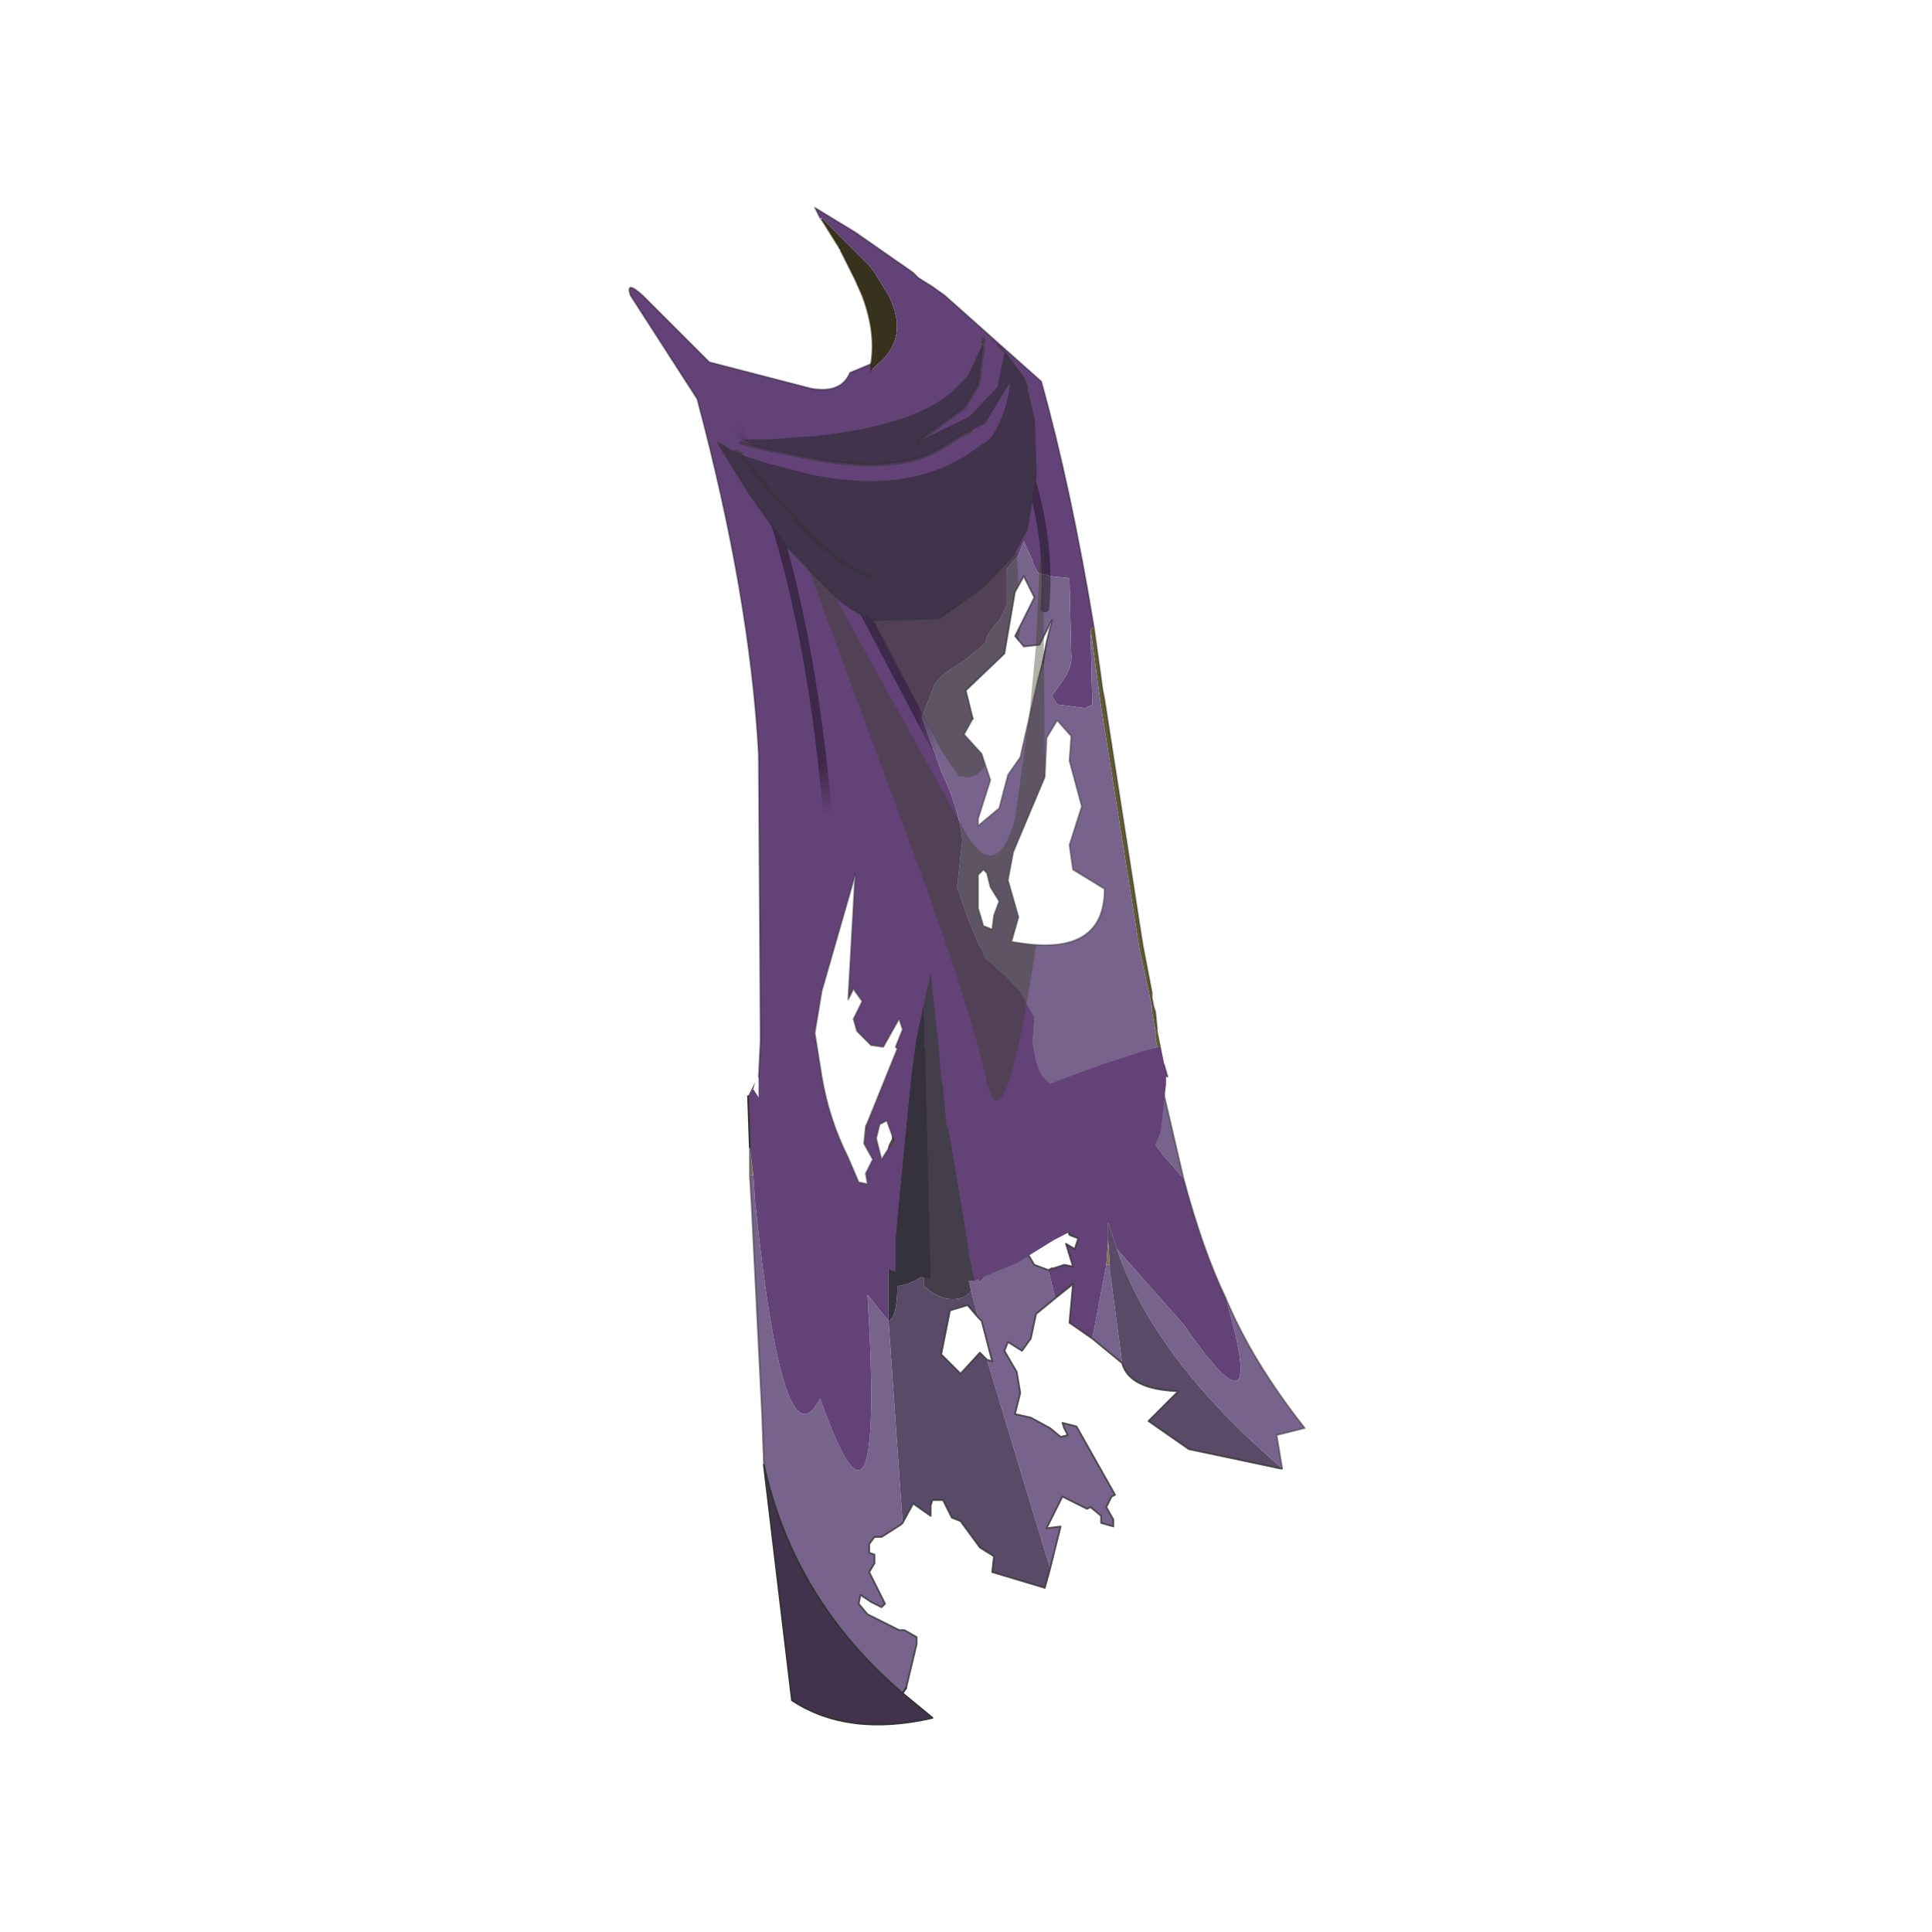 <?xml version="1.0" encoding="UTF-8" standalone="no"?>
<svg xmlns:xlink="http://www.w3.org/1999/xlink" height="440.0px" width="440.0px" xmlns="http://www.w3.org/2000/svg">
  <g transform="matrix(10.0, 0.0, 0.0, 10.0, 0.0, 0.0)">
    <use height="44.0" transform="matrix(0.909, 0.0, 0.0, 0.909, 2.0, 2.0)" width="44.0" xlink:href="#sprite0"/>
  </g>
  <defs>
    <g id="sprite0" transform="matrix(1.0, 0.0, 0.0, 1.0, 0.0, 0.0)">
      <use height="44.0" transform="matrix(1.0, 0.0, 0.0, 1.0, 0.0, 0.0)" width="44.0" xlink:href="#shape0"/>
      <use height="43.2" transform="matrix(0.88, 0.0, 0.0, 0.88, 13.55, 3.0)" width="19.25" xlink:href="#sprite1"/>
    </g>
    <g id="shape0" transform="matrix(1.0, 0.0, 0.0, 1.0, 0.0, 0.0)">
      <path d="M44.0 44.0 L0.0 44.0 0.0 0.0 44.0 0.0 44.0 44.0" fill="#43adca" fill-opacity="0.0" fill-rule="evenodd" stroke="none"/>
    </g>
    <g id="sprite1" transform="matrix(1.0, 0.0, 0.0, 1.0, 0.0, 0.0)">
      <use height="22.15" transform="matrix(1.0, 0.0, 0.0, 1.0, 3.4, 21.05)" width="15.85" xlink:href="#sprite2"/>
      <use height="30.55" transform="matrix(1.0, 0.0, 0.0, 1.0, 0.0, 0.0)" width="15.35" xlink:href="#sprite3"/>
    </g>
    <g id="sprite2" transform="matrix(1.0, 0.0, 0.0, 1.0, 5.8, -0.55)">
      <use height="22.15" transform="matrix(1.0, 0.0, 0.0, 1.0, -5.8, 0.55)" width="15.85" xlink:href="#shape1"/>
    </g>
    <g id="shape1" transform="matrix(1.0, 0.0, 0.0, 1.0, 5.8, -0.55)">
      <path d="M1.1 0.6 L2.7 0.95 Q4.25 1.45 5.4 2.25 L5.45 2.35 5.5 2.4 5.55 2.65 6.6 7.15 6.3 6.8 Q5.65 6.1 5.55 5.65 5.4 4.95 4.95 4.7 4.5 4.45 4.4 3.8 L4.45 3.3 3.8 4.7 4.2 5.3 4.0 5.55 3.8 5.55 2.95 4.1 2.6 3.75 2.55 3.65 Q2.2 3.45 2.1 2.6 L2.1 1.85 1.7 1.2 1.25 0.75 1.1 0.6 M7.8 10.55 Q8.55 12.35 10.05 14.25 L9.25 14.45 9.4 15.35 9.35 15.35 Q5.75 12.25 4.7 9.15 L6.6 11.3 Q9.05 14.85 7.8 10.55 M4.85 12.4 L4.0 11.7 4.4 9.6 4.5 9.6 4.5 9.75 4.85 12.4 M2.95 10.55 L2.4 11.0 2.25 11.7 2.0 12.05 1.6 11.8 1.5 12.05 1.85 12.65 1.95 13.25 1.8 13.85 2.25 13.95 2.8 14.25 3.1 14.5 3.3 14.45 3.2 14.25 3.15 14.1 3.55 14.2 4.65 16.15 4.55 16.2 4.4 16.5 4.6 16.85 4.6 17.05 4.25 16.95 4.25 16.75 3.95 16.5 3.85 16.55 3.15 16.2 2.7 17.1 3.1 17.05 2.8 18.25 1.0 12.3 1.15 12.35 0.85 11.2 0.75 11.1 0.55 10.35 0.35 9.4 0.4 9.45 0.8 10.1 1.05 9.8 1.1 9.55 1.25 6.95 1.3 6.8 1.95 5.4 2.0 6.0 2.25 7.25 2.2 7.45 2.0 7.9 1.85 7.85 1.7 7.6 1.6 7.6 1.65 8.05 1.8 8.35 1.9 8.9 1.85 9.3 2.2 9.35 2.35 9.6 2.75 9.75 2.95 10.55 M-1.4 16.95 L-1.45 17.0 -2.0 17.35 -2.2 17.35 -2.35 17.55 -2.35 17.8 -2.2 17.85 -2.2 18.1 -2.35 18.35 -1.9 19.25 -2.0 19.35 -2.3 19.2 -2.6 19.0 -2.65 19.25 -2.4 19.55 -1.5 20.0 -1.35 20.0 -1.0 20.2 -1.0 20.4 -1.3 21.65 -1.4 21.8 Q-4.5 19.15 -5.35 15.3 L-5.4 13.9 -5.7 7.9 -5.75 7.05 -5.65 7.05 -5.6 7.8 Q-4.8 15.5 -3.75 13.4 -1.9 18.65 -2.4 10.45 L-1.8 11.2 -1.4 16.95" fill="#77638b" fill-rule="evenodd" stroke="none"/>
      <path d="M6.6 7.15 Q7.15 9.2 7.8 10.55 9.05 14.85 6.6 11.3 L4.7 9.15 4.45 8.4 4.45 8.9 4.4 9.6 4.0 11.7 3.35 11.25 3.45 10.15 2.95 10.55 2.75 9.75 2.85 9.7 2.9 9.7 3.2 9.6 3.45 9.65 3.25 9.0 3.5 9.15 3.6 8.85 3.35 8.75 3.1 8.1 2.8 7.8 2.35 6.75 2.25 7.25 2.0 6.0 1.95 5.4 1.3 6.8 1.25 6.95 1.1 9.55 1.05 9.8 0.8 10.1 0.4 9.45 0.3 9.1 0.3 9.05 -0.15 7.55 -0.2 7.1 -0.25 6.9 -1.05 1.5 -1.2 4.25 -1.65 4.3 -1.7 4.3 -1.7 4.0 -1.65 3.85 -1.45 3.4 -1.35 3.05 -1.4 2.9 -1.35 2.3 Q-1.4 2.0 -1.6 2.1 L-1.65 2.05 -2.1 2.05 -2.35 2.0 -1.8 1.1 -1.55 0.8 1.0 0.55 1.05 0.6 1.1 0.6 1.25 0.75 1.7 1.2 2.1 1.85 2.1 2.6 Q2.2 3.45 2.55 3.65 L2.6 3.75 2.95 4.1 3.8 5.55 4.0 5.55 4.2 5.3 3.8 4.7 4.45 3.3 4.4 3.8 Q4.5 4.45 4.95 4.7 5.4 4.95 5.55 5.65 5.65 6.1 6.3 6.8 L6.6 7.15 M-5.75 6.25 L-5.8 4.8 -5.7 4.6 -5.65 4.6 -5.0 5.6 Q-4.45 6.2 -3.9 6.35 L-3.65 6.45 -3.7 6.55 -3.75 6.65 -3.35 7.05 -3.35 7.1 Q-3.35 7.5 -3.05 7.55 L-2.85 7.6 -2.65 7.5 -2.55 7.5 -2.15 7.25 -2.1 7.1 Q-1.9 6.9 -1.8 6.2 L-1.7 6.2 -1.8 9.2 -1.8 10.1 -1.8 11.2 -2.4 10.45 Q-1.9 18.65 -3.75 13.4 -4.8 15.5 -5.6 7.8 L-5.65 7.05 -5.7 6.65 -5.75 6.25" fill="#634277" fill-rule="evenodd" stroke="none"/>
      <path d="M9.35 15.4 L6.75 14.85 5.6 14.05 6.45 13.2 Q5.05 13.15 4.85 12.4 L4.5 9.75 4.5 9.6 4.45 8.9 4.45 8.4 4.7 9.15 Q5.75 12.25 9.35 15.35 L9.35 15.4 M2.8 18.25 L2.65 18.8 1.15 18.35 1.2 17.9 0.8 17.65 0.25 16.9 0.0 16.8 -0.25 16.3 -0.55 16.3 -0.6 16.45 -0.6 16.75 -1.1 16.4 -1.4 16.95 -1.8 11.2 Q-1.55 11.1 -1.55 10.2 L-1.5 10.2 Q-1.15 10.15 -0.8 9.9 L-0.8 10.2 Q-0.2 10.75 0.4 10.5 L0.55 10.35 0.75 11.1 0.45 10.75 -0.05 10.9 -0.3 12.15 0.25 12.7 0.8 12.1 1.0 12.3 2.8 18.25" fill="#594a68" fill-rule="evenodd" stroke="none"/>
      <path d="M0.35 9.4 L0.55 10.35 0.4 10.5 Q-0.2 10.75 -0.8 10.2 L-0.8 9.9 -0.8 9.5 -0.9 7.9 -0.25 7.1 -0.2 7.1 -0.15 7.55 0.3 9.05 0.3 9.1 0.35 9.4" fill="#433e4a" fill-rule="evenodd" stroke="none"/>
      <path d="M9.4 15.35 L9.4 15.4 9.35 15.4 9.35 15.35 9.4 15.35 M-5.75 7.05 L-5.75 6.65 -5.75 6.25 -5.7 6.65 -5.65 7.05 -5.75 7.05 M0.4 9.45 L0.35 9.4 0.3 9.1 0.4 9.45 M4.45 8.9 L4.5 9.6 4.4 9.6 4.45 8.9" fill="#87705f" fill-rule="evenodd" stroke="none"/>
      <path d="M-5.7 4.6 L-5.6 4.4 -5.65 4.6 -5.7 4.6 M-1.8 6.2 L-1.7 6.0 -1.7 6.2 -1.8 6.2 M-1.7 5.65 L-1.85 5.0 -1.75 4.35 -1.7 4.3 -1.65 4.3 -1.7 5.65" fill="#5f5a32" fill-rule="evenodd" stroke="none"/>
      <path d="M-1.7 6.0 L-1.7 5.95 -1.65 5.75 -1.7 5.65 -1.65 4.3 -1.2 4.25 -1.05 1.5 -0.25 6.9 -0.2 7.1 -0.25 7.1 -0.9 7.9 -0.8 9.5 -0.8 9.9 Q-1.15 10.15 -1.5 10.2 L-1.55 10.2 Q-1.55 11.1 -1.8 11.2 L-1.8 10.1 -1.8 9.2 -1.7 6.2 -1.7 6.0" fill="#36323d" fill-rule="evenodd" stroke="none"/>
      <path d="M-1.4 21.8 L-0.55 22.5 Q-2.95 23.05 -4.55 22.0 L-5.35 15.3 Q-4.5 19.15 -1.4 21.8" fill="#42334d" fill-rule="evenodd" stroke="none"/>
      <path d="M5.5 2.4 L5.55 2.65 6.6 7.15 Q7.15 9.2 7.8 10.55 8.55 12.35 10.05 14.25 L9.25 14.45 9.4 15.35 9.4 15.4 M-5.35 15.3 L-5.4 13.9 -5.7 7.9 -5.75 7.05 -5.75 6.65 -5.75 6.25" fill="none" stroke="#333333" stroke-linecap="round" stroke-linejoin="round" stroke-opacity="0.482" stroke-width="0.05"/>
      <path d="M9.4 15.4 L9.35 15.4 6.75 14.85 5.6 14.05 6.45 13.2 Q5.05 13.15 4.85 12.4 L4.0 11.7 3.35 11.25 3.45 10.15 2.95 10.55 2.4 11.0 2.25 11.7 2.0 12.05 1.6 11.8 1.5 12.05 1.85 12.65 1.95 13.25 1.8 13.85 2.25 13.95 2.8 14.25 3.1 14.5 3.3 14.45 3.2 14.25 3.15 14.1 3.55 14.2 4.65 16.15 4.55 16.2 4.4 16.5 4.6 16.85 4.6 17.05 4.25 16.95 4.25 16.75 3.95 16.5 3.85 16.55 3.15 16.2 2.7 17.1 3.1 17.05 2.8 18.25 2.65 18.8 1.15 18.35 1.2 17.9 0.8 17.65 0.25 16.9 0.0 16.8 -0.25 16.3 -0.55 16.3 -0.6 16.45 -0.6 16.75 -1.1 16.4 -1.4 16.95 -1.45 17.0 -2.0 17.35 -2.2 17.35 -2.35 17.55 -2.35 17.8 -2.2 17.85 -2.2 18.1 -2.35 18.35 -1.9 19.25 -2.0 19.35 -2.3 19.2 -2.6 19.0 -2.65 19.25 -2.4 19.55 -1.5 20.0 -1.35 20.0 -1.0 20.2 -1.0 20.4 -1.3 21.65 M0.75 11.1 L0.85 11.2 1.15 12.35 1.0 12.3 M2.75 9.75 L2.85 9.7 2.9 9.7 3.2 9.6 3.45 9.65 3.25 9.0 3.5 9.15 3.6 8.85 3.35 8.75 3.1 8.1 2.8 7.8 2.35 6.75 2.25 7.25 2.2 7.45 2.0 7.9 1.85 7.85 1.7 7.6 1.6 7.6 1.65 8.05 1.8 8.35 1.9 8.9 1.85 9.3 2.2 9.35 2.35 9.6 2.75 9.75 M0.75 11.1 L0.45 10.75 -0.05 10.9 -0.3 12.15 0.25 12.7 0.8 12.1 1.0 12.3" fill="none" stroke="#333333" stroke-linecap="round" stroke-linejoin="round" stroke-opacity="0.761" stroke-width="0.05"/>
      <path d="M-1.3 21.65 L-1.4 21.8 -0.55 22.5 Q-2.95 23.05 -4.55 22.0 L-5.35 15.3 M-5.75 6.25 L-5.8 4.8 M-1.4 21.8 Q-4.5 19.15 -5.35 15.3" fill="none" stroke="#333333" stroke-linecap="round" stroke-linejoin="round" stroke-width="0.05"/>
    </g>
    <g id="sprite3" transform="matrix(1.0, 0.0, 0.0, 1.0, 2.9, 1.9)">
      <use height="30.55" transform="matrix(1.0, 0.0, 0.0, 1.0, -2.9, -1.9)" width="15.35" xlink:href="#shape2"/>
    </g>
    <g id="shape2" transform="matrix(1.0, 0.0, 0.0, 1.0, 2.9, 1.9)">
      <path d="M12.25 22.0 L12.15 22.0 12.1 21.75 12.1 21.55 12.0 21.0 12.0 20.85 11.65 19.25 10.55 12.3 10.25 10.1 10.35 10.05 10.6 11.85 10.65 12.1 11.7 18.85 11.75 19.15 12.0 20.45 12.0 20.6 12.05 20.85 12.1 21.0 12.15 21.5 12.2 21.75 12.25 22.0" fill="#5f5a32" fill-rule="evenodd" stroke="none"/>
      <path d="M2.6 -1.55 L2.6 -1.6 3.7 -0.5 3.95 -0.25 4.1 -0.05 4.5 0.6 Q5.1 1.8 4.2 2.55 L4.0 2.75 4.0 2.55 Q4.15 1.65 3.75 0.6 L3.55 0.15 3.15 -0.65 3.1 -0.75 2.6 -1.55" fill="#37321e" fill-rule="evenodd" stroke="none"/>
      <path d="M2.6 -1.6 L2.55 -1.6 2.4 -1.9 3.55 -1.2 5.2 -0.05 5.35 0.1 5.75 0.35 6.1 0.6 8.85 3.05 Q9.7 6.1 10.35 10.05 L10.25 10.1 10.3 12.25 10.1 12.35 9.3 12.25 9.15 12.0 9.4 11.65 Q9.75 11.2 9.7 10.8 L9.65 8.65 9.15 8.6 8.75 8.5 8.6 8.2 8.6 8.15 8.35 7.6 8.2 8.0 7.85 8.4 7.85 9.45 7.65 9.85 Q7.3 10.2 7.25 10.5 L6.65 11.0 Q5.95 11.4 5.8 11.7 L5.45 12.6 5.5 12.75 6.0 14.15 Q6.5 15.2 6.6 16.1 L6.45 17.45 6.8 18.45 7.25 19.5 7.4 19.6 7.6 19.8 7.8 19.95 8.25 20.45 8.65 21.15 8.6 21.85 Q8.7 22.75 9.0 22.95 L9.1 23.05 Q10.6 22.45 12.15 22.0 L12.25 22.0 12.35 22.5 12.45 22.85 12.4 22.85 12.4 23.05 12.25 24.4 11.95 25.15 11.55 25.9 10.55 26.8 9.2 27.5 8.15 28.15 6.95 28.65 6.8 27.95 6.7 27.25 6.2 24.3 6.15 24.25 6.05 23.15 6.0 22.85 5.9 21.75 5.7 19.9 5.5 20.8 5.3 21.75 5.25 22.1 5.15 22.85 5.1 23.35 4.75 26.95 4.7 27.55 4.7 28.4 4.3 28.25 2.45 27.0 2.4 26.95 2.15 26.75 1.75 26.25 Q1.05 25.3 0.8 24.2 L0.8 22.85 0.85 21.85 0.85 21.75 0.85 21.45 0.8 13.65 Q0.55 9.15 -0.95 3.55 L-2.85 0.6 Q-3.0 0.15 -2.5 0.6 L-0.95 2.15 -0.6 2.5 2.3 3.25 Q3.15 3.4 3.4 2.8 L4.0 2.55 4.0 2.75 4.2 2.55 Q5.1 1.8 4.5 0.6 L4.1 -0.05 3.95 -0.25 3.7 -0.5 2.6 -1.6 M3.5 21.2 L3.75 20.7 3.5 20.35 3.35 20.65 3.55 17.1 2.6 20.4 2.4 21.6 2.6 22.85 Q2.8 24.05 3.35 25.15 L3.65 25.85 3.9 25.9 3.85 25.6 4.05 25.2 3.8 24.75 3.85 24.25 3.9 24.15 4.75 22.05 4.7 22.0 4.9 21.5 4.8 21.2 4.35 22.0 4.0 21.95 3.6 21.55 3.5 21.2 M4.25 24.2 L4.15 24.6 4.3 25.2 4.65 24.65 4.45 24.1 4.25 24.2" fill="#634277" fill-rule="evenodd" stroke="none"/>
      <path d="M12.15 22.0 Q10.6 22.45 9.1 23.05 L9.0 22.95 Q8.7 22.75 8.6 21.85 L8.65 21.15 8.25 20.45 7.8 19.95 7.6 19.8 7.4 19.6 7.25 19.5 6.8 18.45 6.45 17.45 6.6 16.1 Q6.5 15.2 6.0 14.15 L5.5 12.75 5.45 12.6 5.8 11.7 Q5.95 11.4 6.65 11.0 L7.25 10.5 Q7.3 10.2 7.65 9.85 L7.85 9.45 7.85 8.4 8.2 8.0 8.35 7.6 8.6 8.15 8.6 8.2 8.75 8.5 9.15 8.6 9.65 8.65 9.7 10.8 Q9.75 11.2 9.4 11.65 L9.15 12.0 9.3 12.25 10.1 12.35 10.3 12.25 10.25 10.1 10.55 12.3 11.65 19.25 12.0 20.85 12.0 21.0 12.1 21.55 12.1 21.75 12.15 22.0 M9.0 10.45 L9.15 9.85 8.8 10.55 8.35 10.6 8.1 10.3 8.65 9.2 8.35 8.6 8.1 9.05 7.8 10.8 6.7 11.85 6.9 12.65 6.65 13.1 7.15 13.65 7.4 14.4 7.05 15.5 7.05 15.7 7.65 15.2 7.9 14.25 8.25 13.75 8.75 11.55 9.0 10.45 8.9 11.05 9.0 10.45 M8.75 11.55 L8.9 11.05 8.75 11.55 M9.7 13.15 L9.3 12.7 9.0 13.2 8.95 14.3 8.05 16.45 7.9 17.25 8.2 18.3 8.0 19.0 Q10.65 19.5 10.65 17.5 L9.75 16.95 9.65 16.25 10.0 15.15 9.65 13.85 9.7 13.15 M7.4 17.45 L7.3 17.05 7.2 16.95 7.05 17.1 7.05 18.05 7.2 18.55 7.45 18.65 7.5 18.25 7.65 17.85 7.4 17.45" fill="#77638b" fill-rule="evenodd" stroke="none"/>
      <path d="M5.5 20.8 L5.7 19.9 5.9 21.75 6.0 22.85 6.05 23.15 6.15 24.25 6.2 24.3 6.7 27.25 6.8 27.95 6.95 28.65 6.55 28.65 6.4 28.65 5.7 28.6 5.5 20.8" fill="#433e4a" fill-rule="evenodd" stroke="none"/>
      <path d="M4.7 28.4 L4.7 27.55 4.75 26.95 5.1 23.35 5.15 22.85 5.25 22.1 5.3 21.75 5.5 20.8 5.7 28.6 4.7 28.4" fill="#36323d" fill-rule="evenodd" stroke="none"/>
      <path d="M2.55 -1.6 L2.6 -1.55 M4.0 2.55 L3.4 2.8 Q3.15 3.4 2.3 3.25 L-0.6 2.5 -0.95 2.15 -2.5 0.6 Q-3.0 0.15 -2.85 0.6 L-0.95 3.55 Q0.55 9.15 0.8 13.65 L0.85 21.45 0.85 21.75 0.85 21.85 0.8 22.85 M12.45 22.85 L12.35 22.5 M10.35 10.05 Q9.7 6.1 8.85 3.05 L6.1 0.6 5.75 0.35 5.35 0.1 5.2 -0.05 3.55 -1.2 2.4 -1.9 2.55 -1.6 M3.1 -0.75 L3.15 -0.65 M12.15 21.5 L12.1 21.0 12.05 20.85 12.0 20.6 12.0 20.45 11.75 19.15 11.7 18.85 10.65 12.1 10.6 11.85 10.35 10.05" fill="none" stroke="#000000" stroke-linecap="round" stroke-linejoin="round" stroke-opacity="0.302" stroke-width="0.05"/>
      <path d="M4.0 2.75 L4.0 2.55 M3.15 -0.65 L3.55 0.15 3.75 0.6 Q4.15 1.65 4.0 2.55 M2.6 -1.55 L3.1 -0.75" fill="none" stroke="#2d2100" stroke-linecap="round" stroke-linejoin="round" stroke-opacity="0.502" stroke-width="0.05"/>
      <path d="M9.0 10.45 L9.15 9.85 8.8 10.55 8.35 10.6 8.1 10.3 8.65 9.2 8.35 8.6 8.1 9.05 7.8 10.8 6.7 11.85 6.9 12.65 M9.0 10.45 L8.9 11.05" fill="none" stroke="#000000" stroke-linecap="round" stroke-linejoin="round" stroke-opacity="0.431" stroke-width="0.05"/>
      <path d="M6.9 12.65 L6.65 13.1 7.15 13.65 7.4 14.4 7.05 15.5 7.05 15.7 7.65 15.2 7.9 14.25 8.25 13.75 8.75 11.55 M8.9 11.05 L8.75 11.55 M9.7 13.15 L9.3 12.7 9.0 13.2 8.95 14.3 8.05 16.45 7.9 17.25 8.2 18.3 8.0 19.0 Q10.65 19.5 10.65 17.5 L9.75 16.95 9.65 16.25 10.0 15.15 9.65 13.85 9.7 13.15 M7.4 17.45 L7.65 17.85 7.5 18.25 7.45 18.65 7.2 18.55 7.05 18.05 7.05 17.1 7.2 16.95 7.3 17.05 7.4 17.45 M3.5 21.2 L3.75 20.7 3.5 20.35 3.35 20.65 3.55 17.1 2.6 20.4 2.4 21.6 2.6 22.85 Q2.8 24.05 3.35 25.15 L3.65 25.85 3.9 25.9 3.85 25.6 4.05 25.2 3.8 24.75 3.85 24.25 3.9 24.15 4.75 22.05 4.7 22.0 4.9 21.5 4.8 21.2 4.35 22.0 4.0 21.95 3.6 21.55 3.5 21.2 M4.25 24.2 L4.45 24.1 4.65 24.65 4.3 25.2 4.15 24.6 4.25 24.2" fill="none" stroke="#333333" stroke-linecap="round" stroke-linejoin="round" stroke-opacity="0.439" stroke-width="0.05"/>
      <path d="M3.15 26.95 L3.1 27.4 3.1 27.65 M2.75 15.2 Q2.05 7.55 -0.2 3.55" fill="none" stroke="url(#gradient0)" stroke-linecap="round" stroke-linejoin="round" stroke-width="0.25"/>
      <path d="M1.25 4.75 L6.4 14.55 6.85 15.2" fill="none" stroke="url(#gradient1)" stroke-linecap="round" stroke-linejoin="round" stroke-width="0.25"/>
      <path d="M8.6 6.0 Q9.1 7.8 8.95 9.5" fill="none" stroke="url(#gradient2)" stroke-linecap="round" stroke-linejoin="round" stroke-width="0.25"/>
      <path d="M3.1 27.65 L3.1 28.1" fill="none" stroke="url(#gradient3)" stroke-linecap="round" stroke-linejoin="round" stroke-width="0.25"/>
      <path d="M8.1 10.3 L8.2 10.45 8.25 10.05 8.1 10.3 M2.2 4.75 L1.35 4.75 6.0 13.55 6.3 14.0 6.45 14.2 6.5 14.3 6.6 14.3 Q6.95 14.4 7.25 14.0 L7.15 13.65 6.65 13.1 6.9 12.65 6.7 11.85 7.8 10.8 8.1 9.05 8.2 8.85 Q8.0 4.5 7.0 2.65 L6.7 3.1 6.4 3.35 6.4 3.8 Q6.15 6.2 2.85 4.7 L2.2 4.75 M8.8 8.25 L8.7 10.55 8.5 12.65 8.1 15.5 Q7.6 17.3 6.75 16.0 L1.6 6.7 5.2 16.45 Q6.8 20.75 7.3 23.0 7.8 25.05 8.7 19.1 L8.0 19.0 8.2 18.3 7.9 17.25 8.05 16.45 8.95 14.35 8.9 7.8 8.8 8.25 M7.65 17.85 L7.5 18.25 7.45 18.65 7.2 18.55 7.05 18.05 7.05 17.1 7.2 16.95 7.3 17.05 7.4 17.45 7.65 17.85" fill="#3a3f27" fill-opacity="0.392" fill-rule="evenodd" stroke="none"/>
      <path d="M7.2 2.05 L7.15 2.05 7.15 2.0 7.2 2.05 M0.65 4.85 L0.65 4.9 0.3 4.8 0.65 4.85 M0.35 5.15 L0.35 5.2 0.3 5.15 0.3 5.1 0.35 5.15 M7.2 1.95 L7.15 2.0 7.2 1.85 7.2 1.95 M-0.3 4.9 L-0.35 4.8 -0.25 4.85 -0.3 4.9" fill="#484426" fill-rule="evenodd" stroke="none"/>
      <path d="M7.25 1.95 L7.2 2.05 7.15 2.0 7.2 1.95 7.25 1.95" fill="#5f5a32" fill-rule="evenodd" stroke="none"/>
      <path d="M7.8 2.2 L8.35 2.95 8.45 3.2 8.45 3.3 8.65 4.15 8.7 5.75 8.45 7.25 8.05 8.0 7.2 8.9 5.95 9.8 4.1 9.85 Q3.5 9.65 2.9 9.1 L1.6 7.75 0.5 6.2 -0.3 4.9 -0.25 4.85 -0.15 4.9 0.15 5.05 0.25 5.1 0.3 5.1 0.3 5.15 0.35 5.2 0.35 5.15 0.95 5.35 2.3 5.7 Q5.2 6.3 7.0 4.95 L7.3 4.75 7.45 4.6 Q7.9 3.85 7.95 3.1 L7.25 4.25 6.85 4.45 6.55 4.6 6.0 4.95 Q4.75 5.7 2.35 5.25 L0.85 4.95 0.7 4.9 0.65 4.9 0.65 4.85 0.3 4.7 1.1 4.7 2.45 4.6 Q5.2 4.3 6.3 3.35 L6.75 2.9 7.15 2.05 7.2 2.05 7.05 3.15 6.65 3.8 5.35 4.75 6.8 4.05 7.6 3.2 7.8 2.2 M4.0 8.6 Q3.2 8.35 2.2 7.35 L0.8 5.8 0.35 5.2 0.8 5.8 2.2 7.35 Q3.2 8.35 4.0 8.6" fill="#42334d" fill-rule="evenodd" stroke="none"/>
      <path d="M7.8 2.2 L7.6 3.2 6.8 4.05 5.35 4.75 6.65 3.8 7.05 3.15 7.2 2.05 7.25 1.95 7.6 2.0 7.8 2.2 M0.65 4.9 L0.7 4.9 0.85 4.95 2.35 5.25 Q4.75 5.7 6.0 4.95 L6.55 4.6 6.85 4.45 7.25 4.25 7.95 3.1 Q7.9 3.85 7.45 4.6 L7.3 4.75 7.0 4.95 Q5.2 6.3 2.3 5.7 L0.95 5.35 0.35 5.15 0.3 5.1 0.25 5.1 0.15 5.05 -0.15 4.9 -0.1 4.85 0.35 4.8 0.3 4.8 0.65 4.9" fill="#634277" fill-rule="evenodd" stroke="none"/>
      <path d="M5.35 4.75 L6.65 3.8 7.05 3.15 7.2 2.05 M0.65 4.9 L0.7 4.9 0.85 4.95 2.35 5.25 Q4.75 5.7 6.0 4.95 L6.55 4.6 6.85 4.45 M0.35 5.2 L0.8 5.8 2.2 7.35 Q3.2 8.35 4.0 8.6 M7.2 1.85 L7.2 1.95 M0.3 5.1 L0.3 5.15 0.35 5.2 M0.15 5.05 L0.25 5.1 0.3 5.1 M0.3 4.8 L0.65 4.9" fill="none" stroke="#333333" stroke-linecap="round" stroke-linejoin="round" stroke-opacity="0.482" stroke-width="0.1"/>
      <path d="M-0.3 4.9 L0.5 6.2 1.6 7.75 2.9 9.1 Q3.5 9.65 4.1 9.85 L5.95 9.8 7.2 8.9 8.05 8.0 8.45 7.25 8.7 5.75 8.65 4.15 8.45 3.3 8.45 3.2 8.35 2.95 7.8 2.2 7.6 2.0 M-0.25 4.85 L-0.35 4.8 -0.3 4.9 M-0.25 4.85 L-0.15 4.9" fill="none" stroke="#333333" stroke-linecap="round" stroke-linejoin="round" stroke-opacity="0.482" stroke-width="0.05"/>
    </g>
    <linearGradient gradientTransform="matrix(0.003, 0.007, -0.014, 0.006, 0.65, 10.85)" gradientUnits="userSpaceOnUse" id="gradient0" spreadMethod="pad" x1="-819.2" x2="819.2">
      <stop offset="0.0" stop-color="#000000" stop-opacity="0.0"/>
      <stop offset="0.239" stop-color="#000000" stop-opacity="0.392"/>
      <stop offset="0.788" stop-color="#000000" stop-opacity="0.373"/>
      <stop offset="0.902" stop-color="#000000" stop-opacity="0.0"/>
    </linearGradient>
    <linearGradient gradientTransform="matrix(0.003, 0.0, 0.0, 0.006, 3.9, 9.9)" gradientUnits="userSpaceOnUse" id="gradient1" spreadMethod="pad" x1="-819.2" x2="819.2">
      <stop offset="0.0" stop-color="#000000" stop-opacity="0.0"/>
      <stop offset="0.239" stop-color="#000000" stop-opacity="0.392"/>
      <stop offset="0.788" stop-color="#000000" stop-opacity="0.373"/>
      <stop offset="0.902" stop-color="#000000" stop-opacity="0.0"/>
    </linearGradient>
    <linearGradient gradientTransform="matrix(0.001, -0.009, 0.01, 0.002, 8.45, 9.55)" gradientUnits="userSpaceOnUse" id="gradient2" spreadMethod="pad" x1="-819.2" x2="819.2">
      <stop offset="0.0" stop-color="#000000" stop-opacity="0.0"/>
      <stop offset="0.239" stop-color="#000000" stop-opacity="0.392"/>
      <stop offset="0.788" stop-color="#000000" stop-opacity="0.373"/>
      <stop offset="0.902" stop-color="#000000" stop-opacity="0.0"/>
    </linearGradient>
    <linearGradient gradientTransform="matrix(0.005, 0.012, -0.014, 0.006, 1.45, 15.35)" gradientUnits="userSpaceOnUse" id="gradient3" spreadMethod="pad" x1="-819.2" x2="819.2">
      <stop offset="0.0" stop-color="#000000" stop-opacity="0.0"/>
      <stop offset="0.239" stop-color="#000000" stop-opacity="0.392"/>
      <stop offset="0.788" stop-color="#000000" stop-opacity="0.373"/>
      <stop offset="0.902" stop-color="#000000" stop-opacity="0.0"/>
    </linearGradient>
  </defs>
</svg>
